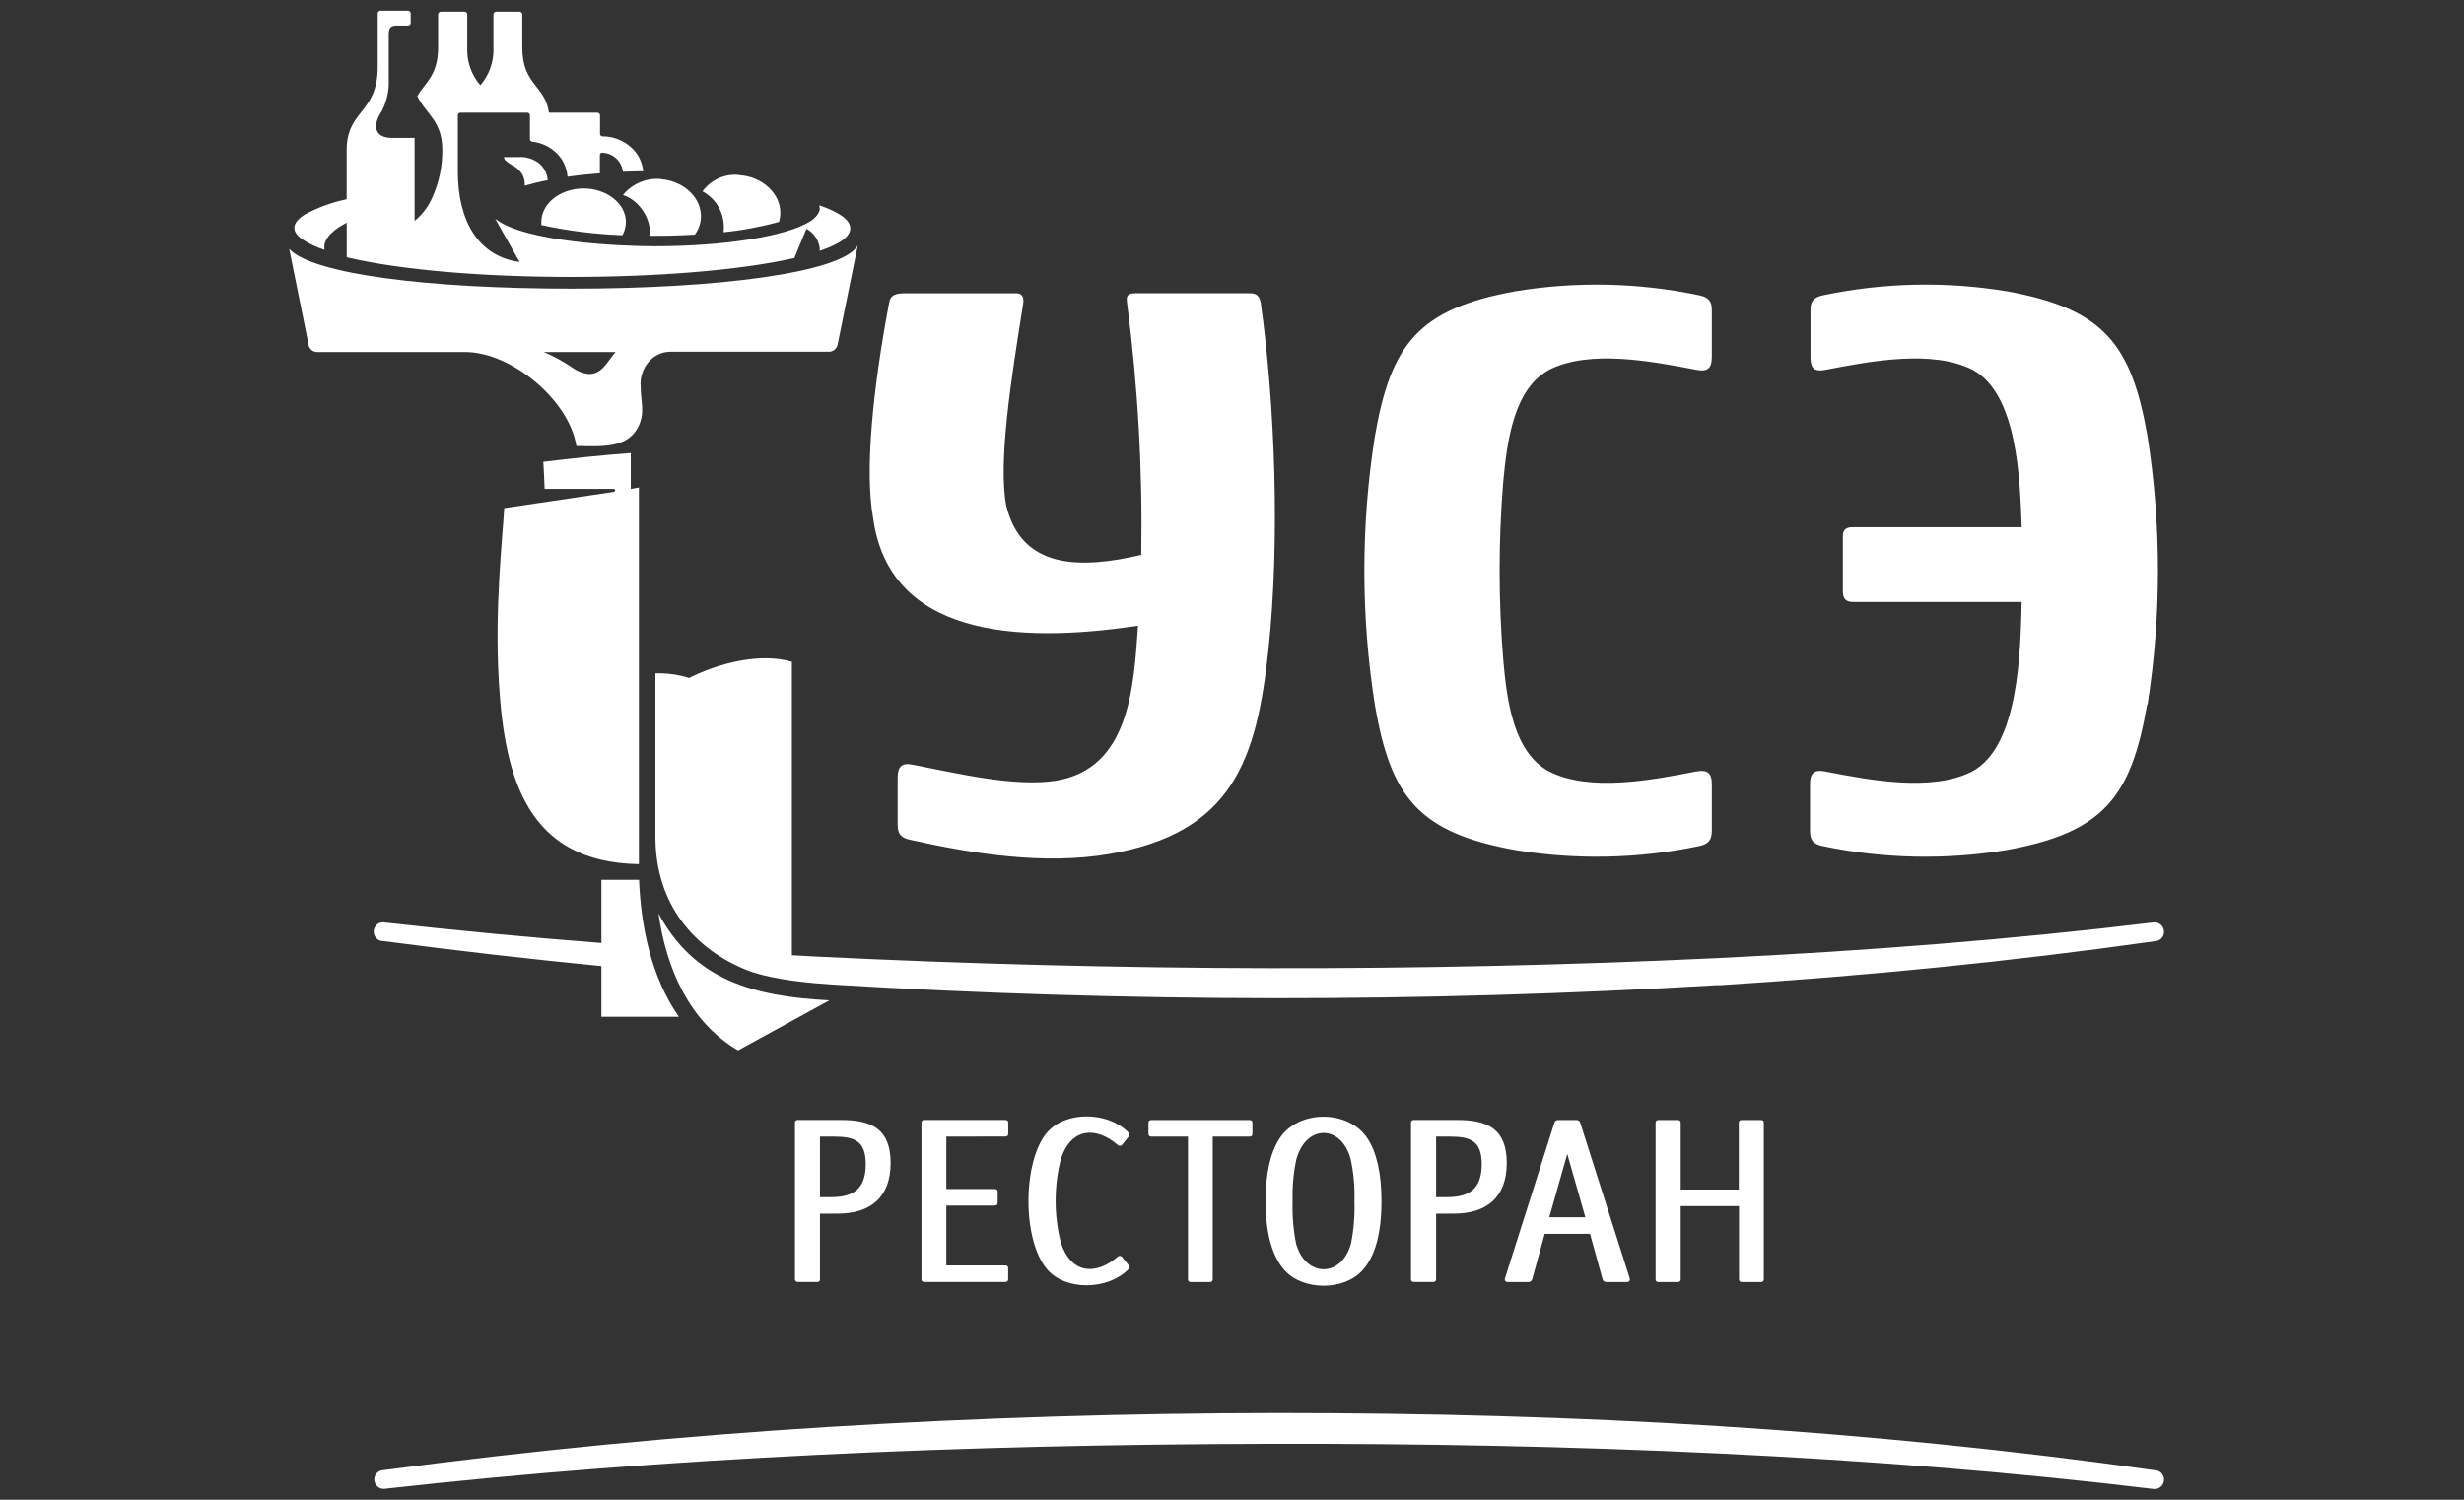 <svg width="230" height="140" viewBox="0 0 230 140" fill="none" xmlns="http://www.w3.org/2000/svg">
<rect x="0" y="0" width="230" height="140" fill="#333333" stroke="none"/>
<path d="M57.481 32.862H50.766C51.69 33.254 52.573 33.735 53.402 34.301C53.841 34.632 54.358 34.843 54.902 34.912C56.238 34.97 56.717 33.675 57.481 32.841M57.288 45.917L47.066 47.434C46.93 50.059 46.137 56.784 46.573 63.775C47.109 72.629 49.216 80.498 59.638 80.67V45.507L58.881 45.643V42.292C56.131 42.493 53.588 42.766 50.716 43.111C50.766 43.78 50.809 44.946 50.838 45.636H57.267C57.46 45.643 57.474 45.881 57.288 45.917ZM98.62 72.867C105.435 71.716 105.828 64.135 106.228 58.41C94.677 60.15 82.997 59.28 81.497 48.34C80.697 43.888 81.497 36.178 82.997 28.259C83.069 27.835 83.247 27.382 84.333 27.382H94.591C94.827 27.382 95.691 27.216 95.505 28.381C94.355 35.523 93.17 43.162 93.92 47.175C95.348 53.131 100.806 53.138 106.528 51.8C106.663 43.924 106.219 36.048 105.199 28.238C105.199 27.95 104.971 27.375 105.978 27.375H116.571C117.014 27.375 117.536 27.375 117.686 28.288C119 37.638 119.5 50.397 118.4 60.654C117.3 70.91 115.079 77.736 103.549 79.721C97.506 80.757 90.905 79.721 84.976 78.397C84.076 78.203 83.805 77.837 83.79 77.024V72.593C83.79 71.55 84.19 71.155 85.262 71.399C89.405 72.205 94.82 73.499 98.62 72.867ZM128.33 65.775C129.815 74.406 132.373 77.714 141.459 79.354C147.148 80.292 152.96 80.165 158.603 78.98C159.496 78.786 159.761 78.419 159.789 77.606V73.212C159.789 72.162 159.389 71.816 158.318 72.018C154.146 72.831 148.353 73.931 144.609 72.018C141.273 70.249 140.652 65.394 140.323 61.618C139.866 56.063 139.866 50.479 140.323 44.924C140.681 41.148 141.302 36.293 144.609 34.517C148.353 32.611 154.146 33.711 158.318 34.517C159.389 34.732 159.782 34.38 159.789 33.337V28.935C159.789 28.115 159.496 27.756 158.603 27.562C152.96 26.377 147.148 26.25 141.459 27.188C132.373 28.827 129.815 32.157 128.33 40.767C127.029 49.047 127.029 57.481 128.33 65.76V65.775ZM200.421 65.775C198.921 74.406 196.364 77.714 187.277 79.354C181.588 80.292 175.776 80.166 170.133 78.98C169.24 78.786 168.969 78.419 168.954 77.606V73.212C168.954 72.162 169.347 71.816 170.383 72.018C174.555 72.831 180.341 73.931 184.084 72.018C188.463 69.695 188.592 60.819 188.713 56.194H172.997C172.212 56.194 172.019 55.828 172.019 55.123V50.124C172.019 49.448 172.276 49.211 172.997 49.211H188.713C188.556 44.766 188.32 36.739 184.127 34.517C180.384 32.611 174.598 33.711 170.426 34.517C169.354 34.732 168.997 34.38 168.997 33.337V28.935C168.997 28.115 169.283 27.756 170.176 27.562C175.819 26.376 181.631 26.249 187.32 27.188C196.406 28.827 198.964 32.157 200.464 40.767C201.757 49.047 201.757 57.48 200.464 65.76L200.421 65.775ZM76.54 106.101V111.754H77.591C79.684 111.754 80.812 110.963 80.812 108.676C80.812 106.518 79.784 106.101 77.855 106.101H76.54ZM76.54 113.293V119.407C76.547 119.443 76.544 119.48 76.533 119.516C76.522 119.551 76.503 119.583 76.477 119.609C76.451 119.635 76.419 119.654 76.384 119.665C76.349 119.677 76.312 119.679 76.276 119.673H74.476C74.44 119.677 74.403 119.674 74.369 119.662C74.334 119.65 74.303 119.631 74.277 119.605C74.251 119.58 74.231 119.549 74.218 119.514C74.206 119.48 74.201 119.443 74.205 119.407V104.806C74.201 104.77 74.205 104.733 74.218 104.699C74.231 104.665 74.251 104.634 74.277 104.609C74.303 104.584 74.335 104.566 74.369 104.555C74.404 104.544 74.44 104.541 74.476 104.547H78.491C81.305 104.547 83.134 105.338 83.134 108.568C83.134 111.797 81.227 113.293 78.191 113.293H76.54ZM134.052 106.101V111.754H135.074C137.174 111.754 138.31 110.963 138.31 108.676C138.31 106.518 137.274 106.101 135.352 106.101H134.052ZM134.052 113.293V119.407C134.052 119.586 133.959 119.673 133.774 119.673H131.988C131.802 119.673 131.709 119.586 131.709 119.407V104.806C131.709 104.633 131.802 104.547 131.988 104.547H136.002C138.817 104.547 140.646 105.338 140.646 108.568C140.646 111.797 138.738 113.293 135.702 113.293H134.052ZM88.334 106.101V110.992H92.842C93.028 110.992 93.127 111.078 93.127 111.258V112.272C93.127 112.444 93.028 112.538 92.842 112.538H88.334V118.126H93.828C94.013 118.126 94.106 118.213 94.106 118.393V119.407C94.106 119.586 94.013 119.673 93.828 119.673H86.284C86.248 119.679 86.211 119.676 86.175 119.665C86.14 119.654 86.108 119.634 86.082 119.609C86.055 119.583 86.035 119.551 86.023 119.516C86.011 119.481 86.008 119.443 86.013 119.407V104.806C86.013 104.633 86.106 104.547 86.284 104.547H93.835C94.02 104.547 94.113 104.633 94.113 104.806V105.827C94.113 106 94.02 106.094 93.835 106.094L88.334 106.101ZM97.757 105.691C95.456 108.33 95.378 115.76 97.757 118.508C99.492 120.514 103.393 120.442 105.307 118.508C105.338 118.478 105.363 118.442 105.38 118.403C105.397 118.363 105.406 118.321 105.406 118.277C105.406 118.234 105.397 118.192 105.38 118.152C105.363 118.113 105.338 118.077 105.307 118.047L104.778 117.393C104.757 117.353 104.727 117.318 104.69 117.293C104.653 117.267 104.611 117.25 104.566 117.243C104.522 117.237 104.476 117.242 104.434 117.256C104.391 117.271 104.353 117.296 104.321 117.328C102.293 119.054 100.035 118.954 99.035 116.055C98.37 113.46 98.37 110.738 99.035 108.143C100.007 105.266 102.293 105.137 104.321 106.87C104.352 106.902 104.39 106.926 104.432 106.941C104.473 106.956 104.518 106.962 104.562 106.957C104.606 106.952 104.648 106.937 104.686 106.913C104.723 106.89 104.755 106.858 104.778 106.82L105.307 106.158C105.338 106.128 105.363 106.092 105.38 106.052C105.397 106.011 105.406 105.968 105.406 105.925C105.406 105.881 105.397 105.838 105.38 105.797C105.363 105.757 105.338 105.721 105.307 105.691C103.4 103.756 99.499 103.691 97.764 105.691H97.757ZM113.201 106.101V119.414C113.201 119.594 113.115 119.68 112.929 119.68H111.165C110.979 119.68 110.893 119.594 110.893 119.414V106.101H107.486C107.3 106.101 107.2 106.007 107.2 105.835V104.813C107.2 104.641 107.3 104.554 107.486 104.554H116.629C116.815 104.554 116.908 104.641 116.908 104.813V105.835C116.908 106.007 116.815 106.101 116.629 106.101H113.201ZM121.023 108.151C120.74 109.447 120.617 110.773 120.658 112.099C120.613 113.435 120.721 114.773 120.98 116.084C121.851 119.248 125.223 119.32 126.109 116.084C126.368 114.773 126.476 113.435 126.43 112.099C126.475 110.773 126.352 109.446 126.066 108.151C125.173 104.964 121.937 104.964 121.03 108.151H121.023ZM119.923 118.601C118.744 117.285 118.137 115.12 118.137 112.128C118.137 109.563 118.572 107.609 119.444 106.266C121.208 103.569 125.873 103.569 127.645 106.266C128.516 107.604 128.952 109.558 128.952 112.128C128.952 115.149 128.357 117.307 127.166 118.601C125.452 120.5 121.651 120.5 119.93 118.601H119.923ZM146.296 107.719L144.617 113.631H147.982L146.296 107.719ZM144.189 115.178L143.024 119.414C142.998 119.501 142.942 119.575 142.866 119.624C142.79 119.673 142.699 119.693 142.61 119.68H140.753C140.431 119.68 140.446 119.435 140.488 119.306L145.096 104.799C145.117 104.724 145.164 104.658 145.228 104.614C145.291 104.569 145.369 104.548 145.446 104.554H147.16C147.237 104.55 147.312 104.572 147.375 104.616C147.437 104.66 147.482 104.725 147.503 104.799L152.118 119.306C152.161 119.435 152.168 119.68 151.847 119.68H149.996C149.768 119.68 149.632 119.594 149.589 119.414L148.418 115.178H144.189ZM162.597 119.68C162.412 119.68 162.326 119.594 162.326 119.414V112.588H156.883V119.414C156.888 119.451 156.884 119.488 156.872 119.523C156.86 119.558 156.84 119.59 156.814 119.616C156.787 119.642 156.755 119.661 156.72 119.672C156.685 119.683 156.648 119.686 156.611 119.68H154.811C154.775 119.686 154.737 119.683 154.702 119.672C154.667 119.661 154.635 119.642 154.609 119.616C154.582 119.59 154.562 119.558 154.55 119.523C154.538 119.488 154.535 119.451 154.54 119.414V104.813C154.54 104.641 154.633 104.554 154.811 104.554H156.611C156.79 104.554 156.883 104.641 156.883 104.813V111.042H162.305V104.813C162.305 104.641 162.39 104.554 162.576 104.554H164.369C164.555 104.554 164.64 104.641 164.64 104.813V119.414C164.64 119.594 164.555 119.68 164.369 119.68H162.597ZM51.123 16.823C50.409 16.953 49.602 17.154 48.98 17.334C49.014 16.896 48.892 16.46 48.638 16.104C48.404 15.796 48.1 15.549 47.752 15.385C47.437 15.205 47.037 14.946 47.037 14.666H48.345C48.985 14.616 49.625 14.778 50.166 15.126C50.442 15.318 50.672 15.57 50.838 15.864C51.003 16.158 51.101 16.486 51.123 16.823ZM61.739 16.73C63.882 16.91 65.567 18.542 65.424 20.398C65.38 20.942 65.185 21.463 64.86 21.901C63.431 21.987 62.015 22.023 60.61 22.009C60.888 20.57 59.688 18.665 58.145 18.204C58.577 17.678 59.13 17.267 59.757 17.007C60.383 16.747 61.064 16.647 61.739 16.715V16.73ZM54.474 17.593C56.617 17.593 58.424 18.988 58.424 20.722C58.423 21.155 58.313 21.581 58.102 21.959C55.556 21.866 53.022 21.548 50.531 21.009C50.531 20.916 50.531 20.815 50.531 20.722C50.531 18.988 52.302 17.593 54.481 17.593H54.474ZM68.989 16.349C71.132 16.471 72.839 18.039 72.839 19.851C72.84 20.144 72.797 20.435 72.711 20.714C71.017 21.18 69.287 21.503 67.539 21.678C67.635 20.916 67.499 20.142 67.148 19.46C66.797 18.778 66.248 18.22 65.575 17.859C65.963 17.328 66.482 16.907 67.081 16.64C67.68 16.373 68.337 16.267 68.989 16.334V16.349ZM77.425 93.379C70.282 93.02 64.789 91.466 61.467 85.266C62.181 90.366 64.324 95.372 68.896 98.054L77.425 93.379ZM76.461 19.161C78.318 19.794 79.368 20.52 79.368 21.319C79.368 22.117 78.347 22.793 76.511 23.419C76.522 23.323 76.522 23.227 76.511 23.131C76.459 22.758 76.319 22.402 76.104 22.094C75.89 21.785 75.606 21.532 75.275 21.355L74.147 24.088C63.824 26.425 42.715 26.476 32.365 24.016C32.365 22.937 32.365 21.858 32.365 20.786C31.493 21.239 30.072 22.131 30.293 23.318C29.532 23.085 28.81 22.738 28.15 22.29C27.064 21.498 27.393 20.7 28.429 20.038C29.662 19.369 30.985 18.884 32.358 18.6C32.358 17.082 32.358 15.565 32.358 14.033C32.358 10.228 35.258 10.623 35.258 6.236V1.252C35.258 1.189 35.281 1.128 35.323 1.081C35.366 1.034 35.424 1.005 35.486 1H38.087C38.153 1 38.217 1.027 38.263 1.074C38.31 1.121 38.337 1.185 38.337 1.252V2.136C38.337 2.203 38.31 2.267 38.263 2.314C38.217 2.362 38.153 2.388 38.087 2.388H37.001C36.394 2.388 36.286 2.676 36.286 3.323V7.365C36.34 8.416 36.114 9.461 35.629 10.393C34.801 11.587 34.843 12.875 36.601 12.875H38.701V20.621C39.432 20.02 40.008 19.25 40.38 18.377C40.992 17.002 41.301 15.51 41.287 14.004C41.287 11.264 39.787 10.703 38.951 8.969C39.665 7.725 40.894 7.063 40.894 4.431V1.352C40.894 1.284 40.921 1.218 40.969 1.169C41.017 1.121 41.083 1.093 41.151 1.093H43.366C43.433 1.095 43.496 1.123 43.543 1.172C43.59 1.22 43.616 1.285 43.616 1.352V4.424C43.556 5.717 43.993 6.985 44.837 7.962C45.681 6.985 46.119 5.717 46.059 4.424V1.352C46.057 1.288 46.079 1.225 46.122 1.177C46.164 1.129 46.224 1.099 46.287 1.093H48.502C48.569 1.095 48.632 1.123 48.679 1.172C48.726 1.22 48.752 1.285 48.752 1.352V4.424C48.752 7.955 50.895 7.948 51.238 10.516H55.752C55.821 10.516 55.886 10.543 55.934 10.591C55.982 10.64 56.01 10.706 56.01 10.774V12.508C56.011 12.568 56.036 12.624 56.079 12.666C56.122 12.708 56.179 12.731 56.238 12.731C56.856 12.728 57.467 12.87 58.021 13.146C58.575 13.422 59.058 13.824 59.431 14.32C59.768 14.815 59.979 15.386 60.045 15.982L58.145 16.032C58.092 15.564 57.877 15.13 57.537 14.806C57.197 14.483 56.755 14.29 56.288 14.263C56.117 14.227 55.988 14.32 55.995 14.479V16.176C54.988 16.255 53.981 16.356 52.974 16.5C52.927 15.871 52.712 15.267 52.352 14.752C52.036 14.325 51.635 13.969 51.175 13.707C50.715 13.444 50.206 13.281 49.68 13.227C49.621 13.22 49.566 13.191 49.527 13.146C49.487 13.101 49.466 13.043 49.466 12.982V10.774C49.466 10.707 49.44 10.642 49.393 10.594C49.347 10.546 49.283 10.517 49.216 10.516H42.987C42.954 10.515 42.92 10.522 42.89 10.535C42.859 10.549 42.831 10.568 42.808 10.592C42.784 10.616 42.766 10.645 42.754 10.676C42.742 10.707 42.736 10.741 42.737 10.774V16.025C42.737 20.607 44.644 23.937 48.502 24.454L46.223 20.419C48.916 22.577 57.76 22.987 61.096 22.987C67.782 22.987 73.475 22.023 75.625 20.664C75.625 20.664 76.79 19.966 76.461 19.161ZM160.425 91.977C174.076 91.114 187.67 89.769 201.185 87.856H201.235C201.349 87.842 201.458 87.806 201.557 87.75C201.657 87.694 201.744 87.619 201.815 87.529C201.885 87.438 201.937 87.335 201.967 87.225C201.998 87.114 202.007 86.998 201.993 86.885C201.966 86.652 201.848 86.44 201.666 86.294C201.484 86.148 201.252 86.081 201.021 86.108C187.799 87.704 174.162 88.769 160.304 89.438C132.537 90.761 104.235 90.668 76.454 89.308L73.918 89.172V61.776C70.982 60.913 67.153 61.869 64.324 63.286C63.308 62.968 62.245 62.822 61.181 62.855V78.311C61.253 84.396 64.753 88.603 69.825 90.603C72.382 91.545 76.104 91.797 77.64 91.905C105.209 93.587 132.854 93.603 160.425 91.955V91.977ZM35.908 86.108C35.791 86.087 35.67 86.09 35.554 86.118C35.438 86.146 35.329 86.197 35.234 86.269C35.139 86.341 35.059 86.432 35 86.536C34.941 86.64 34.903 86.755 34.89 86.874C34.877 86.994 34.888 87.114 34.923 87.229C34.958 87.344 35.016 87.45 35.093 87.541C35.17 87.632 35.266 87.707 35.372 87.76C35.479 87.812 35.596 87.843 35.715 87.848H35.772C42.558 88.74 49.347 89.519 56.138 90.186V94.911H63.367C60.803 91.222 59.831 86.568 59.653 82.13H56.138V88.028C49.309 87.496 42.566 86.858 35.908 86.115V86.108ZM35.908 138.979C35.678 139.002 35.449 138.933 35.269 138.788C35.089 138.643 34.972 138.433 34.944 138.202C34.919 137.972 34.987 137.741 35.132 137.56C35.276 137.38 35.486 137.264 35.715 137.239H35.772C49.645 135.397 63.541 134.05 77.461 133.196C91.381 132.343 105.323 131.911 119.286 131.902C133.044 131.902 146.774 132.261 160.425 133.125C174.076 133.988 187.67 135.333 201.185 137.253H201.235C201.349 137.265 201.459 137.301 201.559 137.356C201.659 137.412 201.746 137.488 201.817 137.578C201.888 137.668 201.939 137.772 201.97 137.883C202 137.994 202.008 138.11 201.993 138.224C201.979 138.339 201.944 138.45 201.888 138.551C201.831 138.652 201.756 138.741 201.666 138.812C201.576 138.884 201.472 138.937 201.361 138.968C201.251 138.999 201.135 139.008 201.021 138.994C187.799 137.397 174.162 136.332 160.304 135.671C146.445 135.009 132.358 134.743 118.3 134.779C104.242 134.815 90.276 135.124 76.454 135.8C62.631 136.476 49.08 137.497 35.908 138.979ZM80.061 22.944L78.197 32.114C78.167 32.323 78.06 32.513 77.897 32.647C77.734 32.78 77.528 32.847 77.318 32.834H63.503C62.474 32.834 61.846 32.733 60.946 33.395C60.544 33.72 60.23 34.141 60.03 34.619C59.831 35.098 59.752 35.618 59.803 36.135C59.803 37.573 60.274 38.559 59.517 39.954C58.495 41.824 56.209 41.687 53.802 41.63C53.123 37.336 47.716 32.862 43.43 32.862H29.679C29.569 32.871 29.458 32.858 29.353 32.823C29.248 32.788 29.152 32.733 29.069 32.66C28.985 32.587 28.918 32.497 28.869 32.398C28.82 32.298 28.792 32.189 28.786 32.078L27 23.239C29.143 25.569 39.858 26.943 53.431 26.943C67.003 26.943 78.561 25.454 80.047 22.944H80.061Z" fill="white"/>
</svg>
